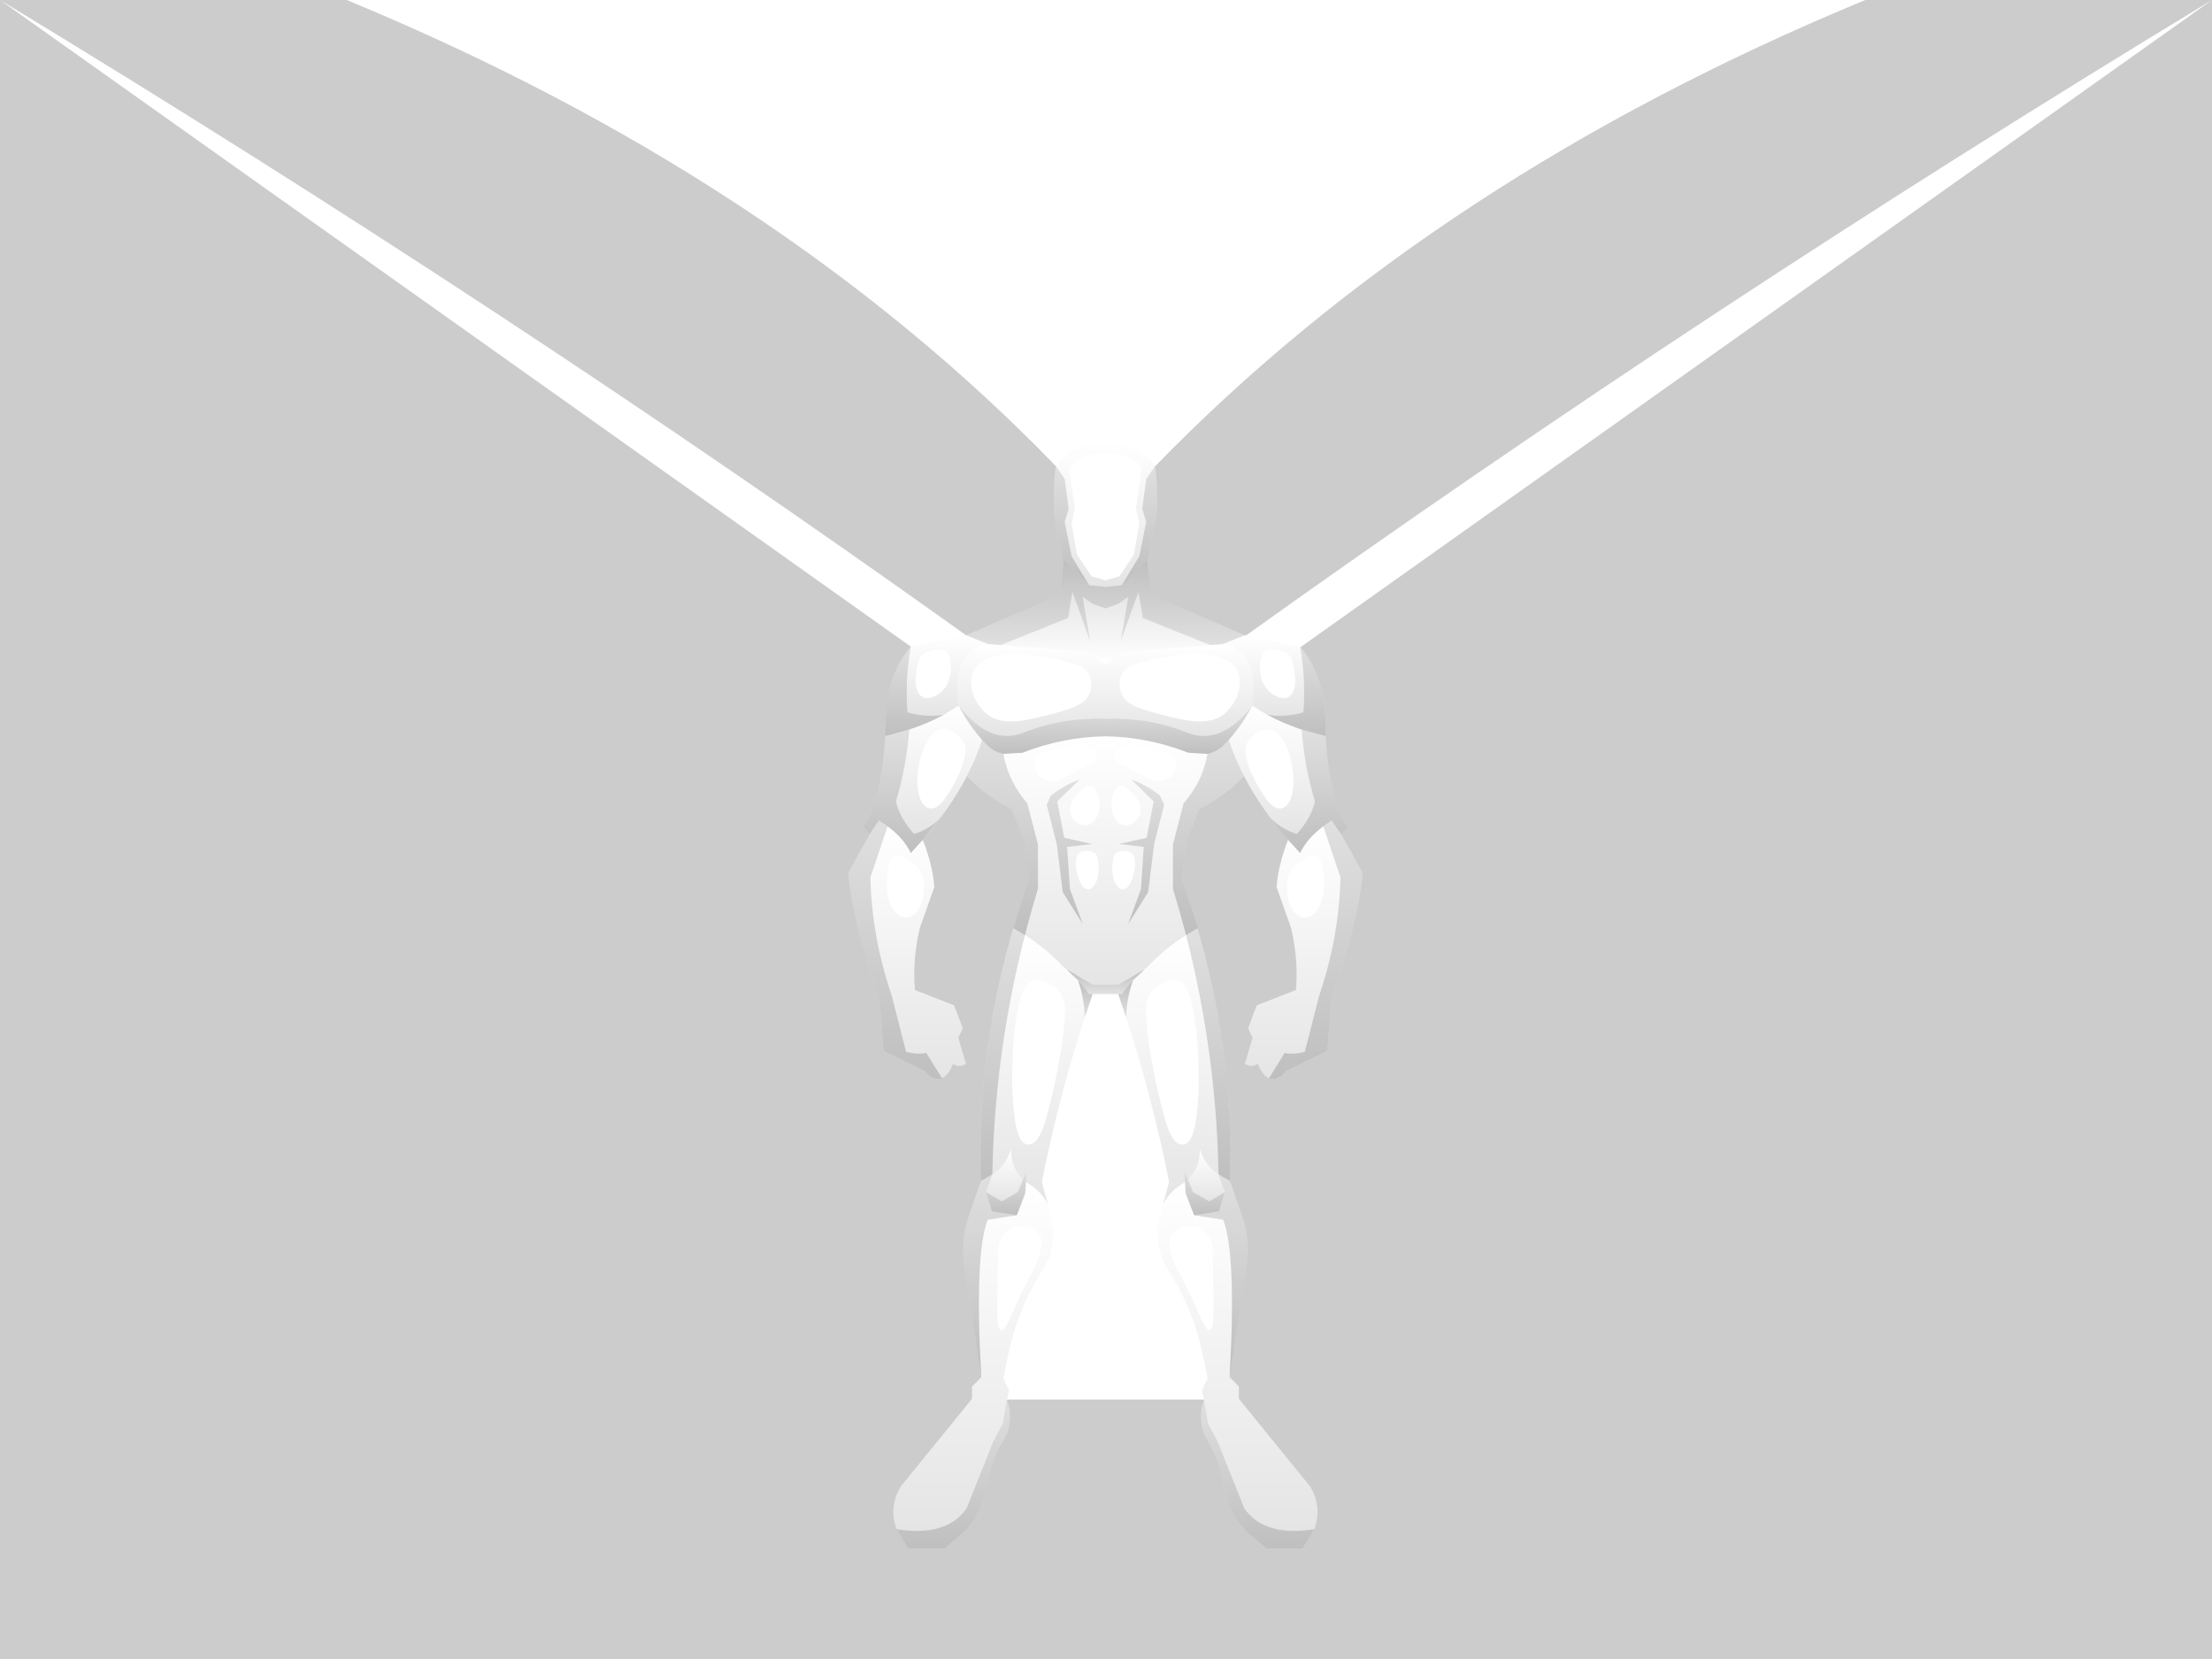 <?xml version="1.0" encoding="UTF-8" standalone="no"?>
<svg xmlns:xlink="http://www.w3.org/1999/xlink" height="600.0px" width="800.0px" xmlns="http://www.w3.org/2000/svg">
  <g transform="matrix(1.0, 0.0, 0.0, 1.0, 0.0, 0.0)">
    <path d="M800.0 0.0 L800.0 600.0 0.0 600.0 0.0 0.0 125.4 0.0 Q280.9 64.3 381.85 168.55 381.15 172.65 381.1 181.45 L381.1 181.7 381.1 181.9 381.3 186.0 381.95 190.05 382.15 191.05 382.65 192.85 384.3 202.1 384.7 202.5 383.35 215.1 349.4 229.75 Q183.85 111.4 0.0 0.0 L329.4 233.85 Q319.45 245.35 320.2 266.2 318.7 289.8 312.4 298.6 L312.7 298.9 314.6 301.65 314.0 302.75 Q310.2 309.3 306.8 315.8 308.2 333.0 318.15 361.6 L319.55 380.05 334.5 387.3 336.05 389.05 Q341.55 392.7 344.65 384.75 347.0 386.25 349.35 384.75 L346.6 375.35 348.2 371.85 345.05 363.6 330.9 358.05 Q329.95 347.15 332.65 335.7 L337.9 320.8 Q337.4 313.2 333.75 303.75 343.7 292.25 349.7 280.65 355.95 287.5 365.9 292.65 L370.85 305.1 372.05 318.7 Q353.0 371.55 354.8 427.05 L350.35 439.95 Q347.3 448.35 348.8 458.25 L354.9 498.05 351.55 501.45 351.55 505.9 325.7 537.7 Q321.4 545.0 324.25 553.05 L328.5 560.0 341.55 560.0 348.75 553.95 Q355.6 546.45 356.9 537.5 L357.9 532.65 Q359.05 528.45 360.9 524.55 362.0 522.2 363.4 520.05 365.9 515.5 365.05 509.5 L365.05 509.25 364.15 506.15 435.45 506.15 434.55 509.25 434.55 509.5 Q433.7 515.5 436.2 520.05 L438.7 524.55 Q440.55 528.45 441.7 532.65 L442.7 537.5 Q444.0 546.45 450.85 553.95 L458.05 560.0 471.1 560.0 475.35 553.05 Q478.2 545.0 473.9 537.7 L448.05 505.9 448.05 501.45 444.7 498.05 450.8 458.25 Q452.3 448.35 449.25 439.95 L444.8 427.05 Q446.6 371.55 427.55 318.7 L428.75 305.1 433.7 292.65 Q443.65 287.5 449.9 280.65 455.9 292.25 465.85 303.75 462.2 313.2 461.7 320.8 L466.95 335.7 Q469.65 347.15 468.7 358.05 L454.55 363.6 451.4 371.85 453.0 375.35 450.25 384.75 Q452.6 386.25 454.95 384.75 458.05 392.7 463.55 389.05 L465.1 387.3 480.05 380.05 481.45 361.6 Q491.4 333.0 492.8 315.8 489.4 309.3 485.6 302.75 L485.0 301.65 486.9 298.9 487.2 298.6 Q480.9 289.8 479.4 266.2 480.15 245.5 470.35 234.05 L800.0 0.0 Q616.15 111.4 450.6 229.85 L450.2 229.75 416.25 215.1 414.9 202.5 415.3 202.1 416.95 192.85 417.45 191.05 417.65 190.05 418.3 186.0 418.5 181.9 418.5 181.7 418.5 181.45 Q418.45 172.7 417.75 168.65 519.1 64.3 674.6 0.0 L800.0 0.0" fill="#000000" fill-opacity="0.2" fill-rule="evenodd" stroke="none"/>
    <path d="M386.55 169.05 L388.75 183.65 387.55 189.35 389.5 200.5 394.7 208.4 399.8 209.9 404.9 208.4 410.1 200.5 412.05 189.35 410.85 183.65 413.05 169.05 Q408.4 163.8 399.8 164.1 391.2 163.8 386.55 169.05 M381.85 168.55 L382.8 167.3 Q389.0 160.05 399.8 160.1 410.6 160.05 416.8 167.3 L417.75 168.55 414.55 173.2 413.1 184.05 414.55 188.7 412.05 201.15 405.7 211.65 399.8 212.25 393.9 211.65 387.55 201.15 385.05 188.7 386.5 184.05 385.05 173.2 381.85 168.55" fill="url(#gradient0)" fill-rule="evenodd" stroke="none"/>
    <path d="M384.7 202.5 L384.3 202.1 382.65 192.85 382.15 191.05 381.95 190.05 381.3 186.0 381.1 181.9 381.1 181.7 381.1 181.45 Q381.15 172.65 381.85 168.55 L385.05 173.2 386.5 184.05 385.05 188.7 387.55 201.15 393.9 211.65 384.7 202.5" fill="url(#gradient1)" fill-rule="evenodd" stroke="none"/>
    <path d="M417.75 168.55 Q418.45 172.65 418.5 181.45 L418.5 181.7 418.5 181.9 418.3 186.0 417.65 190.05 417.45 191.05 416.95 192.85 415.3 202.1 414.9 202.5 405.7 211.65 412.05 201.15 414.55 188.7 413.1 184.05 414.55 173.2 417.75 168.55" fill="url(#gradient2)" fill-rule="evenodd" stroke="none"/>
    <path d="M450.2 229.75 L470.2 233.85 Q472.3 245.75 471.4 257.6 464.85 259.55 458.3 258.5 455.45 256.95 452.9 255.2 454.9 241.4 449.05 236.1 446.35 233.35 442.15 232.95 L450.2 229.75 M467.15 238.25 Q466.4 236.05 461.9 235.05 457.45 234.05 456.4 236.95 455.35 239.9 455.8 243.25 456.25 246.65 457.9 248.85 459.55 251.05 462.5 252.15 465.5 253.2 467.15 251.0 468.8 248.8 468.35 244.6 467.95 240.45 467.15 238.25" fill="url(#gradient3)" fill-rule="evenodd" stroke="none"/>
    <path d="M414.9 202.5 L416.25 215.1 450.2 229.75 442.15 232.95 437.7 233.3 413.3 223.5 411.75 214.1 405.35 231.8 408.05 215.85 404.5 218.35 399.8 220.05 395.1 218.35 391.55 215.85 394.25 231.8 387.85 214.1 386.3 223.5 361.85 233.3 357.45 232.95 349.4 229.75 383.35 215.1 384.7 202.5 393.9 211.65 399.8 212.25 405.7 211.65 414.9 202.5" fill="url(#gradient4)" fill-rule="evenodd" stroke="none"/>
    <path d="M437.7 233.3 L442.15 232.95 Q446.35 233.35 449.05 236.1 454.9 241.4 452.9 255.2 441.6 269.8 429.35 264.95 415.9 259.5 399.8 259.9 L399.8 240.3 Q403.05 238.8 403.2 236.8 L407.35 235.55 437.7 233.3 M425.7 236.95 Q416.0 238.45 410.4 240.3 404.85 242.15 404.95 247.75 405.1 253.35 411.25 255.75 417.4 258.15 428.1 260.3 438.8 262.4 443.65 257.4 448.5 252.4 448.35 246.45 448.2 240.5 441.8 237.95 435.4 235.4 425.7 236.95" fill="url(#gradient5)" fill-rule="evenodd" stroke="none"/>
    <path d="M361.85 233.3 L386.3 223.5 387.85 214.1 394.25 231.8 391.55 215.85 395.1 218.35 399.8 220.05 404.5 218.35 408.05 215.85 405.35 231.8 411.75 214.1 413.3 223.5 437.7 233.3 407.35 235.55 403.2 236.8 Q403.05 238.8 399.8 240.3 396.55 238.8 396.4 236.8 L392.25 235.55 361.85 233.3" fill="url(#gradient6)" fill-rule="evenodd" stroke="none"/>
    <path d="M449.9 280.65 Q443.65 287.5 433.7 292.65 L428.75 305.1 427.55 318.7 Q430.6 327.15 433.15 335.7 L428.95 338.2 Q426.75 329.8 424.2 321.45 L424.2 305.45 428.05 290.55 Q435.0 282.6 436.7 272.65 439.8 272.0 442.3 269.8 L442.65 269.45 443.65 268.35 444.4 267.6 Q446.5 274.1 449.9 280.65" fill="url(#gradient7)" fill-rule="evenodd" stroke="none"/>
    <path d="M444.4 267.6 L443.65 268.35 442.65 269.45 442.3 269.8 Q439.8 272.0 436.7 272.65 L429.8 272.25 Q415.1 266.5 399.8 266.3 L399.8 259.9 Q415.9 259.5 429.35 264.95 441.6 269.8 452.9 255.2 449.6 261.7 444.4 267.6" fill="url(#gradient8)" fill-rule="evenodd" stroke="none"/>
    <path d="M436.7 272.65 Q435.0 282.6 428.05 290.55 L424.2 305.45 424.2 321.45 Q426.75 329.8 428.95 338.2 420.85 343.35 415.3 349.4 L413.9 350.6 404.45 356.1 395.15 356.1 385.75 350.6 384.3 349.4 Q378.75 343.35 370.7 338.2 372.85 329.8 375.4 321.45 L375.4 305.45 371.55 290.55 Q364.65 282.6 362.9 272.65 L369.8 272.25 Q384.5 266.5 399.8 266.3 415.1 266.5 429.8 272.25 L436.7 272.65 M413.7 270.1 Q409.2 268.8 406.05 270.1 402.85 271.4 402.85 273.4 402.85 275.35 406.05 276.75 409.2 278.15 413.8 280.8 418.45 283.45 421.8 281.95 425.15 280.35 425.45 276.65 425.8 273.0 422.0 272.2 L413.7 270.1 M412.55 292.55 Q412.4 290.05 410.15 287.5 407.95 284.9 406.3 284.25 404.7 283.6 403.3 285.75 401.95 287.85 401.95 290.9 401.95 293.95 403.35 296.15 404.75 298.35 406.85 298.45 408.95 298.6 410.85 296.8 412.75 295.0 412.55 292.55 M417.25 289.85 L414.7 303.0 404.65 305.25 413.65 306.3 412.65 321.5 408.0 334.2 415.25 322.65 417.4 305.25 421.05 291.05 419.55 287.8 Q414.8 283.9 409.15 281.95 L417.25 289.85 M393.55 270.1 Q390.4 268.8 385.9 270.1 L377.6 272.2 Q373.8 273.0 374.15 276.65 374.45 280.35 377.8 281.95 381.15 283.45 385.8 280.8 390.4 278.15 393.55 276.75 396.75 275.35 396.75 273.4 396.75 271.4 393.55 270.1 M380.05 287.8 L378.55 291.05 382.2 305.25 384.35 322.65 391.6 334.2 386.95 321.5 385.95 306.3 394.95 305.25 384.9 303.0 382.35 289.85 390.45 281.95 Q384.8 283.95 380.05 287.8 M389.55 309.75 Q388.7 311.75 389.3 314.75 389.95 317.8 390.95 319.7 392.05 321.65 393.55 321.65 395.0 321.65 396.05 319.7 397.15 317.8 397.3 314.95 397.45 312.1 396.85 309.95 396.25 307.8 393.3 307.75 390.35 307.7 389.55 309.75 M389.45 287.5 Q387.2 290.05 387.05 292.55 386.85 295.0 388.75 296.8 390.65 298.6 392.75 298.45 394.85 298.35 396.25 296.15 397.65 293.95 397.65 290.9 397.65 287.85 396.3 285.75 394.9 283.6 393.3 284.25 391.65 284.9 389.45 287.5 M403.55 319.7 Q404.6 321.65 406.05 321.65 407.55 321.65 408.65 319.7 409.65 317.8 410.3 314.75 410.9 311.75 410.05 309.75 409.25 307.7 406.3 307.75 403.35 307.8 402.75 309.95 402.15 312.1 402.3 314.95 402.45 317.8 403.55 319.7" fill="url(#gradient9)" fill-rule="evenodd" stroke="none"/>
    <path d="M417.25 289.85 L409.15 281.95 Q414.8 283.9 419.55 287.8 L421.05 291.05 417.4 305.25 415.25 322.65 408.0 334.2 412.65 321.5 413.65 306.3 404.65 305.25 414.7 303.0 417.25 289.85" fill="url(#gradient10)" fill-rule="evenodd" stroke="none"/>
    <path d="M479.4 266.2 Q480.9 289.8 487.2 298.6 L485.0 301.65 481.65 296.75 Q480.0 297.75 478.6 298.85 472.7 303.25 470.2 308.5 L465.85 303.75 Q462.5 299.9 459.65 296.05 463.9 300.05 469.0 301.6 474.2 295.9 475.55 289.85 471.75 277.05 470.75 263.85 L479.4 266.2" fill="url(#gradient11)" fill-rule="evenodd" stroke="none"/>
    <path d="M470.2 233.85 Q480.15 245.35 479.4 266.2 L470.75 263.85 Q463.9 261.6 458.3 258.5 464.85 259.55 471.4 257.6 472.3 245.75 470.2 233.85" fill="url(#gradient12)" fill-rule="evenodd" stroke="none"/>
    <path d="M459.65 296.05 Q453.9 288.35 449.9 280.65 446.5 274.1 444.4 267.6 449.6 261.7 452.9 255.2 455.45 256.95 458.3 258.5 463.9 261.6 470.75 263.85 471.75 277.05 475.55 289.85 474.2 295.9 469.0 301.6 463.9 300.05 459.65 296.05 M450.45 271.3 Q450.45 275.0 453.0 280.45 455.55 285.85 458.3 289.45 461.1 293.0 463.7 292.3 466.35 291.5 467.4 286.85 468.45 282.2 466.95 275.3 465.4 268.35 462.15 265.3 458.9 262.25 454.65 264.95 450.4 267.65 450.45 271.3" fill="url(#gradient13)" fill-rule="evenodd" stroke="none"/>
    <path d="M361.85 233.3 L392.25 235.55 396.4 236.8 Q396.55 238.8 399.8 240.3 L399.8 259.9 Q383.7 259.5 370.25 264.95 358.0 269.8 346.7 255.2 344.7 241.4 350.55 236.1 353.25 233.35 357.45 232.95 L361.85 233.3 M389.2 240.3 Q383.6 238.45 373.9 236.95 364.2 235.4 357.8 237.95 351.4 240.5 351.25 246.45 351.1 252.4 355.95 257.4 360.8 262.4 371.5 260.3 382.2 258.15 388.35 255.75 394.5 253.35 394.65 247.75 394.75 242.15 389.2 240.3" fill="url(#gradient14)" fill-rule="evenodd" stroke="none"/>
    <path d="M329.4 233.85 L349.4 229.75 357.45 232.95 Q353.25 233.35 350.55 236.1 344.7 241.4 346.7 255.2 L341.35 258.5 Q334.75 259.55 328.2 257.6 327.3 245.75 329.4 233.85 M343.8 243.25 Q344.25 239.9 343.2 236.95 342.15 234.05 337.7 235.05 333.2 236.05 332.45 238.25 331.65 240.45 331.25 244.6 330.8 248.8 332.45 251.0 334.1 253.2 337.1 252.15 340.05 251.05 341.7 248.85 343.35 246.65 343.8 243.25" fill="url(#gradient15)" fill-rule="evenodd" stroke="none"/>
    <path d="M349.7 280.65 Q345.7 288.35 340.0 296.05 335.7 300.05 330.6 301.6 325.4 295.9 324.05 289.85 327.85 277.05 328.85 263.85 335.7 261.6 341.35 258.5 L346.7 255.2 Q350.0 261.7 355.2 267.6 353.1 274.1 349.7 280.65 M349.15 271.3 Q349.2 267.65 344.95 264.95 340.7 262.25 337.45 265.3 334.2 268.35 332.65 275.3 331.15 282.2 332.2 286.85 333.25 291.5 335.9 292.3 338.5 293.0 341.3 289.45 344.05 285.85 346.6 280.45 349.15 275.0 349.15 271.3" fill="url(#gradient16)" fill-rule="evenodd" stroke="none"/>
    <path d="M366.5 335.7 Q369.0 327.15 372.05 318.7 L370.85 305.1 365.9 292.65 Q355.95 287.5 349.7 280.65 353.1 274.1 355.2 267.6 L355.95 268.35 356.95 269.45 357.3 269.8 Q359.8 272.0 362.9 272.65 364.65 282.6 371.55 290.55 L375.4 305.45 375.4 321.45 Q372.85 329.8 370.7 338.2 L366.5 335.7" fill="url(#gradient17)" fill-rule="evenodd" stroke="none"/>
    <path d="M399.8 266.3 Q384.5 266.5 369.8 272.25 L362.9 272.65 Q359.8 272.0 357.3 269.8 L356.95 269.45 355.95 268.35 355.2 267.6 Q350.0 261.7 346.7 255.2 358.0 269.8 370.25 264.95 383.7 259.5 399.8 259.9 L399.8 266.3" fill="url(#gradient18)" fill-rule="evenodd" stroke="none"/>
    <path d="M320.2 266.2 Q319.45 245.35 329.4 233.85 327.3 245.75 328.2 257.6 334.75 259.55 341.35 258.5 335.7 261.6 328.85 263.85 L320.2 266.2" fill="url(#gradient19)" fill-rule="evenodd" stroke="none"/>
    <path d="M340.0 296.05 L333.75 303.75 329.4 308.5 Q326.9 303.2 321.0 298.85 319.55 297.75 317.95 296.75 316.1 299.1 314.6 301.65 L312.4 298.6 Q318.7 289.8 320.2 266.2 L328.85 263.85 Q327.85 277.05 324.05 289.85 325.4 295.9 330.6 301.6 335.7 300.05 340.0 296.05" fill="url(#gradient20)" fill-rule="evenodd" stroke="none"/>
    <path d="M380.05 287.8 Q384.8 283.95 390.45 281.95 L382.35 289.85 384.9 303.0 394.95 305.25 385.95 306.3 386.95 321.5 391.6 334.2 384.35 322.65 382.2 305.25 378.55 291.05 380.05 287.8" fill="url(#gradient21)" fill-rule="evenodd" stroke="none"/>
    <path d="M354.8 427.05 Q353.3 380.45 366.5 335.7 L370.7 338.2 Q359.7 380.8 358.9 424.75 L354.8 427.05" fill="url(#gradient22)" fill-rule="evenodd" stroke="none"/>
    <path d="M333.75 303.75 Q337.4 313.2 337.9 320.8 L332.65 335.7 Q329.95 347.15 330.9 358.05 L345.05 363.6 348.2 371.85 346.6 375.35 349.35 384.75 Q347.0 386.25 344.65 384.75 343.0 388.95 340.7 389.95 L335.0 380.8 Q332.65 381.3 329.75 380.85 L327.7 380.4 322.5 360.05 Q315.25 338.7 314.8 317.35 L321.0 298.85 Q326.9 303.2 329.4 308.5 L333.75 303.75 M327.75 331.8 Q330.6 331.8 332.45 328.5 334.3 325.1 334.15 320.35 334.0 315.55 331.5 313.3 329.0 311.0 326.0 309.7 322.95 308.45 321.8 311.85 320.65 315.2 320.7 320.15 320.75 325.1 322.8 328.45 324.85 331.8 327.75 331.8" fill="url(#gradient23)" fill-rule="evenodd" stroke="none"/>
    <path d="M340.7 389.95 Q338.65 390.75 336.05 389.05 L334.5 387.3 319.55 380.05 318.15 361.6 Q308.2 333.0 306.8 315.8 310.2 309.3 314.0 302.75 L314.6 301.65 Q316.1 299.1 317.95 296.75 319.55 297.75 321.0 298.85 L314.8 317.35 Q315.25 338.7 322.5 360.05 L327.7 380.4 329.75 380.85 Q332.65 381.3 335.0 380.8 L340.7 389.95" fill="url(#gradient24)" fill-rule="evenodd" stroke="none"/>
    <path d="M404.4 359.5 L395.2 359.5 393.8 359.5 Q392.15 357.05 389.9 354.6 L385.75 350.6 395.15 356.1 404.45 356.1 413.9 350.6 409.75 354.6 Q407.45 357.05 405.8 359.5 L404.4 359.5" fill="url(#gradient25)" fill-rule="evenodd" stroke="none"/>
    <path d="M395.2 359.5 L392.3 368.05 Q392.2 361.35 389.9 354.6 392.15 357.05 393.8 359.5 L395.2 359.5" fill="url(#gradient26)" fill-rule="evenodd" stroke="none"/>
    <path d="M392.3 368.05 Q382.95 396.6 376.8 427.4 L378.95 435.45 Q376.45 430.6 371.05 427.55 L371.25 423.6 370.0 426.6 Q365.45 422.15 365.7 415.65 363.65 421.75 358.9 424.75 359.7 380.8 370.7 338.2 378.75 343.35 384.3 349.4 L385.75 350.6 389.9 354.6 Q392.2 361.35 392.3 368.05 M378.4 355.2 Q371.4 352.2 369.0 361.4 366.6 370.55 366.2 383.35 365.75 396.1 367.05 405.05 368.35 413.95 372.0 413.95 375.65 413.95 378.25 404.85 380.85 395.75 382.95 384.3 385.05 372.8 385.2 365.5 385.35 358.2 378.4 355.2" fill="url(#gradient27)" fill-rule="evenodd" stroke="none"/>
    <path d="M458.95 389.95 Q456.6 388.95 454.95 384.75 452.6 386.25 450.25 384.75 L453.0 375.35 451.4 371.85 454.55 363.6 468.7 358.05 Q469.65 347.15 466.95 335.7 L461.7 320.8 Q462.2 313.2 465.85 303.75 L470.2 308.5 Q472.7 303.25 478.6 298.85 L484.8 317.35 Q484.35 338.7 477.1 360.05 L471.9 380.4 469.85 380.85 Q466.95 381.3 464.6 380.8 L458.95 389.95 M468.1 313.3 Q465.6 315.55 465.45 320.35 465.3 325.1 467.15 328.5 469.0 331.8 471.85 331.8 474.75 331.8 476.8 328.45 478.85 325.1 478.9 320.15 478.95 315.2 477.8 311.85 476.65 308.45 473.6 309.7 470.6 311.0 468.1 313.3" fill="url(#gradient28)" fill-rule="evenodd" stroke="none"/>
    <path d="M485.0 301.65 L485.6 302.75 Q489.4 309.3 492.8 315.8 491.4 333.0 481.45 361.6 L480.05 380.05 465.1 387.3 463.55 389.05 Q460.95 390.75 458.95 389.95 L464.6 380.8 Q466.95 381.3 469.85 380.85 L471.9 380.4 477.1 360.05 Q484.35 338.7 484.8 317.35 L478.6 298.85 Q480.0 297.75 481.65 296.75 L485.0 301.65" fill="url(#gradient29)" fill-rule="evenodd" stroke="none"/>
    <path d="M433.15 335.7 Q446.3 380.45 444.8 427.05 L440.7 424.75 Q439.9 380.8 428.95 338.2 L433.15 335.7" fill="url(#gradient30)" fill-rule="evenodd" stroke="none"/>
    <path d="M420.7 435.45 L422.8 427.4 Q416.65 396.6 407.3 368.05 407.4 361.35 409.75 354.6 L413.9 350.6 415.3 349.4 Q420.85 343.35 428.95 338.2 439.9 380.8 440.7 424.75 435.95 421.75 433.9 415.65 434.15 422.15 429.6 426.6 L428.35 423.6 428.55 427.55 Q423.1 430.65 420.7 435.45 M421.2 355.2 Q414.25 358.2 414.4 365.5 414.55 372.8 416.65 384.3 418.75 395.75 421.35 404.85 423.95 413.95 427.6 413.95 431.25 413.95 432.55 405.05 433.85 396.1 433.4 383.35 433.0 370.55 430.6 361.4 428.2 352.2 421.2 355.2" fill="url(#gradient31)" fill-rule="evenodd" stroke="none"/>
    <path d="M407.3 368.05 L404.4 359.5 405.8 359.5 Q407.45 357.05 409.75 354.6 407.4 361.35 407.3 368.05" fill="url(#gradient32)" fill-rule="evenodd" stroke="none"/>
    <path d="M444.7 498.05 L448.05 501.45 448.05 505.9 473.9 537.7 Q478.2 545.0 475.35 553.05 457.1 555.9 450.0 545.45 L440.3 521.15 436.95 515.0 435.45 506.15 434.65 502.95 436.75 498.45 434.65 488.45 Q431.9 476.0 425.6 464.5 L421.3 457.35 420.8 456.3 Q417.45 448.35 419.55 439.7 L420.7 435.45 Q423.1 430.65 428.55 427.55 L428.8 431.55 431.85 439.5 442.4 441.15 Q447.2 453.65 444.7 498.05 M425.15 445.0 Q422.2 446.75 423.2 451.8 424.25 456.8 426.55 460.65 428.85 464.45 434.0 476.1 439.15 487.75 438.9 472.3 L438.65 452.95 Q438.65 449.1 436.55 446.4 434.45 443.7 431.25 443.5 428.1 443.25 425.15 445.0" fill="url(#gradient33)" fill-rule="evenodd" stroke="none"/>
    <path d="M444.8 427.05 L449.25 439.95 Q452.3 448.35 450.8 458.25 L444.7 498.05 Q447.2 453.65 442.4 441.15 L431.85 439.5 440.85 438.15 443.0 431.1 440.7 424.75 444.8 427.05" fill="url(#gradient34)" fill-rule="evenodd" stroke="none"/>
    <path d="M440.7 424.75 L443.0 431.1 437.35 434.5 431.5 431.15 429.6 426.6 Q434.15 422.15 433.9 415.65 435.95 421.75 440.7 424.75" fill="url(#gradient35)" fill-rule="evenodd" stroke="none"/>
    <path d="M443.0 431.1 L440.85 438.15 431.85 439.5 428.8 431.55 428.55 427.55 428.35 423.6 429.6 426.6 431.5 431.15 437.35 434.5 443.0 431.1" fill="url(#gradient36)" fill-rule="evenodd" stroke="none"/>
    <path d="M358.9 424.75 Q363.65 421.75 365.7 415.65 365.45 422.15 370.0 426.6 L368.1 431.15 362.25 434.5 356.6 431.1 358.9 424.75" fill="url(#gradient37)" fill-rule="evenodd" stroke="none"/>
    <path d="M370.0 426.6 L371.25 423.6 371.05 427.55 370.8 431.55 367.75 439.5 358.75 438.15 356.6 431.1 362.25 434.5 368.1 431.15 370.0 426.6" fill="url(#gradient38)" fill-rule="evenodd" stroke="none"/>
    <path d="M378.95 435.45 L380.05 439.7 Q382.15 448.35 378.8 456.3 L378.3 457.35 Q376.0 460.85 374.0 464.5 367.7 476.0 364.95 488.45 L362.85 498.45 364.95 502.95 364.15 506.15 362.65 515.0 359.3 521.15 349.6 545.45 Q342.5 555.9 324.25 553.05 321.4 545.0 325.7 537.7 L351.55 505.9 351.55 501.45 354.9 498.05 Q352.4 453.65 357.2 441.15 L367.75 439.5 370.8 431.55 371.05 427.55 Q376.45 430.6 378.95 435.45 M374.45 445.0 Q371.5 443.25 368.35 443.5 365.15 443.7 363.05 446.4 360.95 449.1 360.95 452.95 L360.7 472.3 Q360.45 487.75 365.6 476.1 370.75 464.45 373.05 460.65 375.35 456.8 376.4 451.8 377.4 446.75 374.45 445.0" fill="url(#gradient39)" fill-rule="evenodd" stroke="none"/>
    <path d="M354.9 498.05 L348.8 458.25 Q347.3 448.35 350.35 439.95 L354.8 427.05 358.9 424.75 356.6 431.1 358.75 438.15 367.75 439.5 357.2 441.15 Q352.4 453.65 354.9 498.05" fill="url(#gradient40)" fill-rule="evenodd" stroke="none"/>
    <path d="M364.15 506.15 L365.05 509.25 365.05 509.5 Q365.9 515.5 363.4 520.05 362.0 522.2 360.9 524.55 359.05 528.45 357.9 532.65 L356.9 537.5 Q355.6 546.45 348.75 553.95 L341.55 560.0 328.5 560.0 324.25 553.05 Q342.5 555.9 349.6 545.45 L359.3 521.15 362.65 515.0 364.15 506.15" fill="url(#gradient41)" fill-rule="evenodd" stroke="none"/>
    <path d="M475.35 553.05 L471.1 560.0 458.05 560.0 450.85 553.95 Q444.0 546.45 442.7 537.5 L441.7 532.65 Q440.55 528.45 438.7 524.55 L436.2 520.05 Q433.7 515.5 434.55 509.5 L434.55 509.25 435.45 506.15 436.95 515.0 440.3 521.15 450.0 545.45 Q457.1 555.9 475.35 553.05" fill="url(#gradient42)" fill-rule="evenodd" stroke="none"/>
  </g>
  <defs>
    <linearGradient gradientTransform="matrix(0.0, 0.032, -0.022, 0.0, 399.8, 186.15)" gradientUnits="userSpaceOnUse" id="gradient0" spreadMethod="pad" x1="-819.2" x2="819.2">
      <stop offset="0.0" stop-color="#000000" stop-opacity="0.0"/>
      <stop offset="1.0" stop-color="#000000" stop-opacity="0.102"/>
    </linearGradient>
    <linearGradient gradientTransform="matrix(0.0, 0.026, -0.008, 0.0, 387.5, 190.1)" gradientUnits="userSpaceOnUse" id="gradient1" spreadMethod="pad" x1="-819.2" x2="819.2">
      <stop offset="0.0" stop-color="#000000" stop-opacity="0.122"/>
      <stop offset="1.0" stop-color="#000000" stop-opacity="0.251"/>
    </linearGradient>
    <linearGradient gradientTransform="matrix(0.0, 0.026, -0.008, 0.0, 412.1, 190.1)" gradientUnits="userSpaceOnUse" id="gradient2" spreadMethod="pad" x1="-819.2" x2="819.2">
      <stop offset="0.0" stop-color="#000000" stop-opacity="0.122"/>
      <stop offset="1.0" stop-color="#000000" stop-opacity="0.251"/>
    </linearGradient>
    <linearGradient gradientTransform="matrix(0.0, 0.018, -0.018, 0.0, 456.9, 244.3)" gradientUnits="userSpaceOnUse" id="gradient3" spreadMethod="pad" x1="-819.2" x2="819.2">
      <stop offset="0.0" stop-color="#000000" stop-opacity="0.0"/>
      <stop offset="1.0" stop-color="#000000" stop-opacity="0.102"/>
    </linearGradient>
    <linearGradient gradientTransform="matrix(0.0, -0.019, 0.061, 0.0, 399.8, 217.9)" gradientUnits="userSpaceOnUse" id="gradient4" spreadMethod="pad" x1="-819.2" x2="819.2">
      <stop offset="0.0" stop-color="#000000" stop-opacity="0.122"/>
      <stop offset="1.0" stop-color="#000000" stop-opacity="0.251"/>
    </linearGradient>
    <linearGradient gradientTransform="matrix(0.0, 0.02, -0.033, 0.0, 426.6, 249.55)" gradientUnits="userSpaceOnUse" id="gradient5" spreadMethod="pad" x1="-819.2" x2="819.2">
      <stop offset="0.0" stop-color="#000000" stop-opacity="0.0"/>
      <stop offset="1.0" stop-color="#000000" stop-opacity="0.102"/>
    </linearGradient>
    <linearGradient gradientTransform="matrix(0.0, -0.016, 0.046, 0.0, 399.75, 227.2)" gradientUnits="userSpaceOnUse" id="gradient6" spreadMethod="pad" x1="-819.2" x2="819.2">
      <stop offset="0.0" stop-color="#000000" stop-opacity="0.0"/>
      <stop offset="1.0" stop-color="#000000" stop-opacity="0.102"/>
    </linearGradient>
    <linearGradient gradientTransform="matrix(0.0, 0.043, -0.016, 0.0, 437.05, 302.9)" gradientUnits="userSpaceOnUse" id="gradient7" spreadMethod="pad" x1="-819.2" x2="819.2">
      <stop offset="0.0" stop-color="#000000" stop-opacity="0.122"/>
      <stop offset="1.0" stop-color="#000000" stop-opacity="0.251"/>
    </linearGradient>
    <linearGradient gradientTransform="matrix(0.0, 0.011, -0.032, 0.0, 426.35, 264.0)" gradientUnits="userSpaceOnUse" id="gradient8" spreadMethod="pad" x1="-819.2" x2="819.2">
      <stop offset="0.0" stop-color="#000000" stop-opacity="0.122"/>
      <stop offset="1.0" stop-color="#000000" stop-opacity="0.251"/>
    </linearGradient>
    <linearGradient gradientTransform="matrix(0.0, 0.055, -0.045, 0.0, 399.8, 311.2)" gradientUnits="userSpaceOnUse" id="gradient9" spreadMethod="pad" x1="-819.2" x2="819.2">
      <stop offset="0.0" stop-color="#000000" stop-opacity="0.0"/>
      <stop offset="1.0" stop-color="#000000" stop-opacity="0.102"/>
    </linearGradient>
    <linearGradient gradientTransform="matrix(0.0, 0.032, -0.01, 0.0, 412.85, 308.05)" gradientUnits="userSpaceOnUse" id="gradient10" spreadMethod="pad" x1="-819.2" x2="819.2">
      <stop offset="0.0" stop-color="#000000" stop-opacity="0.122"/>
      <stop offset="1.0" stop-color="#000000" stop-opacity="0.251"/>
    </linearGradient>
    <linearGradient gradientTransform="matrix(0.0, 0.027, -0.017, 0.0, 473.45, 286.15)" gradientUnits="userSpaceOnUse" id="gradient11" spreadMethod="pad" x1="-819.2" x2="819.2">
      <stop offset="0.0" stop-color="#000000" stop-opacity="0.122"/>
      <stop offset="1.0" stop-color="#000000" stop-opacity="0.251"/>
    </linearGradient>
    <linearGradient gradientTransform="matrix(0.0, 0.02, -0.013, 0.0, 468.9, 250.0)" gradientUnits="userSpaceOnUse" id="gradient12" spreadMethod="pad" x1="-819.2" x2="819.2">
      <stop offset="0.0" stop-color="#000000" stop-opacity="0.122"/>
      <stop offset="1.0" stop-color="#000000" stop-opacity="0.251"/>
    </linearGradient>
    <linearGradient gradientTransform="matrix(0.0, 0.028, -0.019, 0.0, 460.0, 278.4)" gradientUnits="userSpaceOnUse" id="gradient13" spreadMethod="pad" x1="-819.2" x2="819.2">
      <stop offset="0.0" stop-color="#000000" stop-opacity="0.0"/>
      <stop offset="1.0" stop-color="#000000" stop-opacity="0.102"/>
    </linearGradient>
    <linearGradient gradientTransform="matrix(0.0, 0.02, -0.033, 0.0, 373.0, 249.55)" gradientUnits="userSpaceOnUse" id="gradient14" spreadMethod="pad" x1="-819.2" x2="819.2">
      <stop offset="0.0" stop-color="#000000" stop-opacity="0.0"/>
      <stop offset="1.0" stop-color="#000000" stop-opacity="0.102"/>
    </linearGradient>
    <linearGradient gradientTransform="matrix(0.0, 0.018, -0.018, 0.0, 342.7, 244.3)" gradientUnits="userSpaceOnUse" id="gradient15" spreadMethod="pad" x1="-819.2" x2="819.2">
      <stop offset="0.0" stop-color="#000000" stop-opacity="0.0"/>
      <stop offset="1.0" stop-color="#000000" stop-opacity="0.102"/>
    </linearGradient>
    <linearGradient gradientTransform="matrix(0.0, 0.028, -0.019, 0.0, 339.65, 278.4)" gradientUnits="userSpaceOnUse" id="gradient16" spreadMethod="pad" x1="-819.2" x2="819.2">
      <stop offset="0.0" stop-color="#000000" stop-opacity="0.0"/>
      <stop offset="1.0" stop-color="#000000" stop-opacity="0.102"/>
    </linearGradient>
    <linearGradient gradientTransform="matrix(0.0, 0.043, -0.016, 0.0, 362.55, 302.9)" gradientUnits="userSpaceOnUse" id="gradient17" spreadMethod="pad" x1="-819.2" x2="819.2">
      <stop offset="0.0" stop-color="#000000" stop-opacity="0.122"/>
      <stop offset="1.0" stop-color="#000000" stop-opacity="0.251"/>
    </linearGradient>
    <linearGradient gradientTransform="matrix(0.0, 0.011, -0.032, 0.0, 373.25, 264.0)" gradientUnits="userSpaceOnUse" id="gradient18" spreadMethod="pad" x1="-819.2" x2="819.2">
      <stop offset="0.0" stop-color="#000000" stop-opacity="0.122"/>
      <stop offset="1.0" stop-color="#000000" stop-opacity="0.251"/>
    </linearGradient>
    <linearGradient gradientTransform="matrix(0.0, 0.02, -0.013, 0.0, 330.75, 250.0)" gradientUnits="userSpaceOnUse" id="gradient19" spreadMethod="pad" x1="-819.2" x2="819.2">
      <stop offset="0.0" stop-color="#000000" stop-opacity="0.122"/>
      <stop offset="1.0" stop-color="#000000" stop-opacity="0.251"/>
    </linearGradient>
    <linearGradient gradientTransform="matrix(0.0, 0.027, -0.017, 0.0, 326.2, 286.15)" gradientUnits="userSpaceOnUse" id="gradient20" spreadMethod="pad" x1="-819.2" x2="819.2">
      <stop offset="0.0" stop-color="#000000" stop-opacity="0.122"/>
      <stop offset="1.0" stop-color="#000000" stop-opacity="0.251"/>
    </linearGradient>
    <linearGradient gradientTransform="matrix(0.0, 0.032, -0.01, 0.0, 386.75, 308.05)" gradientUnits="userSpaceOnUse" id="gradient21" spreadMethod="pad" x1="-819.2" x2="819.2">
      <stop offset="0.0" stop-color="#000000" stop-opacity="0.122"/>
      <stop offset="1.0" stop-color="#000000" stop-opacity="0.251"/>
    </linearGradient>
    <linearGradient gradientTransform="matrix(0.0, 0.056, -0.01, 0.0, 362.7, 381.35)" gradientUnits="userSpaceOnUse" id="gradient22" spreadMethod="pad" x1="-819.2" x2="819.2">
      <stop offset="0.0" stop-color="#000000" stop-opacity="0.122"/>
      <stop offset="1.0" stop-color="#000000" stop-opacity="0.251"/>
    </linearGradient>
    <linearGradient gradientTransform="matrix(0.0, 0.056, -0.021, 0.0, 332.1, 344.4)" gradientUnits="userSpaceOnUse" id="gradient23" spreadMethod="pad" x1="-819.2" x2="819.2">
      <stop offset="0.0" stop-color="#000000" stop-opacity="0.0"/>
      <stop offset="1.0" stop-color="#000000" stop-opacity="0.102"/>
    </linearGradient>
    <linearGradient gradientTransform="matrix(0.0, 0.057, -0.021, 0.0, 323.75, 343.45)" gradientUnits="userSpaceOnUse" id="gradient24" spreadMethod="pad" x1="-819.2" x2="819.2">
      <stop offset="0.0" stop-color="#000000" stop-opacity="0.122"/>
      <stop offset="1.0" stop-color="#000000" stop-opacity="0.251"/>
    </linearGradient>
    <linearGradient gradientTransform="matrix(0.0, -0.005, 0.017, 0.0, 399.8, 355.05)" gradientUnits="userSpaceOnUse" id="gradient25" spreadMethod="pad" x1="-819.2" x2="819.2">
      <stop offset="0.0" stop-color="#000000" stop-opacity="0.122"/>
      <stop offset="1.0" stop-color="#000000" stop-opacity="0.251"/>
    </linearGradient>
    <linearGradient gradientTransform="matrix(0.0, -0.008, 0.003, 0.0, 392.55, 361.35)" gradientUnits="userSpaceOnUse" id="gradient26" spreadMethod="pad" x1="-819.2" x2="819.2">
      <stop offset="0.0" stop-color="#000000" stop-opacity="0.122"/>
      <stop offset="1.0" stop-color="#000000" stop-opacity="0.251"/>
    </linearGradient>
    <linearGradient gradientTransform="matrix(0.0, 0.059, -0.02, 0.0, 375.6, 386.8)" gradientUnits="userSpaceOnUse" id="gradient27" spreadMethod="pad" x1="-819.2" x2="819.2">
      <stop offset="0.0" stop-color="#000000" stop-opacity="0.0"/>
      <stop offset="1.0" stop-color="#000000" stop-opacity="0.102"/>
    </linearGradient>
    <linearGradient gradientTransform="matrix(0.0, 0.056, -0.021, 0.0, 467.55, 344.4)" gradientUnits="userSpaceOnUse" id="gradient28" spreadMethod="pad" x1="-819.2" x2="819.2">
      <stop offset="0.0" stop-color="#000000" stop-opacity="0.0"/>
      <stop offset="1.0" stop-color="#000000" stop-opacity="0.102"/>
    </linearGradient>
    <linearGradient gradientTransform="matrix(0.0, 0.057, -0.021, 0.0, 475.9, 343.45)" gradientUnits="userSpaceOnUse" id="gradient29" spreadMethod="pad" x1="-819.2" x2="819.2">
      <stop offset="0.0" stop-color="#000000" stop-opacity="0.122"/>
      <stop offset="1.0" stop-color="#000000" stop-opacity="0.251"/>
    </linearGradient>
    <linearGradient gradientTransform="matrix(0.0, 0.056, -0.01, 0.0, 436.95, 381.35)" gradientUnits="userSpaceOnUse" id="gradient30" spreadMethod="pad" x1="-819.2" x2="819.2">
      <stop offset="0.0" stop-color="#000000" stop-opacity="0.122"/>
      <stop offset="1.0" stop-color="#000000" stop-opacity="0.251"/>
    </linearGradient>
    <linearGradient gradientTransform="matrix(0.0, 0.059, -0.02, 0.0, 424.0, 386.8)" gradientUnits="userSpaceOnUse" id="gradient31" spreadMethod="pad" x1="-819.2" x2="819.2">
      <stop offset="0.0" stop-color="#000000" stop-opacity="0.0"/>
      <stop offset="1.0" stop-color="#000000" stop-opacity="0.102"/>
    </linearGradient>
    <linearGradient gradientTransform="matrix(0.0, -0.008, 0.003, 0.0, 407.05, 361.35)" gradientUnits="userSpaceOnUse" id="gradient32" spreadMethod="pad" x1="-819.2" x2="819.2">
      <stop offset="0.0" stop-color="#000000" stop-opacity="0.122"/>
      <stop offset="1.0" stop-color="#000000" stop-opacity="0.251"/>
    </linearGradient>
    <linearGradient gradientTransform="matrix(0.0, 0.077, -0.035, 0.0, 447.65, 490.6)" gradientUnits="userSpaceOnUse" id="gradient33" spreadMethod="pad" x1="-819.2" x2="819.2">
      <stop offset="0.0" stop-color="#000000" stop-opacity="0.0"/>
      <stop offset="1.0" stop-color="#000000" stop-opacity="0.102"/>
    </linearGradient>
    <linearGradient gradientTransform="matrix(0.0, 0.045, -0.012, 0.0, 441.6, 461.4)" gradientUnits="userSpaceOnUse" id="gradient34" spreadMethod="pad" x1="-819.2" x2="819.2">
      <stop offset="0.0" stop-color="#000000" stop-opacity="0.122"/>
      <stop offset="1.0" stop-color="#000000" stop-opacity="0.251"/>
    </linearGradient>
    <linearGradient gradientTransform="matrix(0.0, 0.011, -0.008, 0.0, 436.3, 425.05)" gradientUnits="userSpaceOnUse" id="gradient35" spreadMethod="pad" x1="-819.2" x2="819.2">
      <stop offset="0.0" stop-color="#000000" stop-opacity="0.0"/>
      <stop offset="1.0" stop-color="#000000" stop-opacity="0.102"/>
    </linearGradient>
    <linearGradient gradientTransform="matrix(0.0, 0.01, -0.009, 0.0, 435.7, 431.55)" gradientUnits="userSpaceOnUse" id="gradient36" spreadMethod="pad" x1="-819.2" x2="819.2">
      <stop offset="0.0" stop-color="#000000" stop-opacity="0.122"/>
      <stop offset="1.0" stop-color="#000000" stop-opacity="0.251"/>
    </linearGradient>
    <linearGradient gradientTransform="matrix(0.0, 0.011, -0.008, 0.0, 363.3, 425.05)" gradientUnits="userSpaceOnUse" id="gradient37" spreadMethod="pad" x1="-819.2" x2="819.2">
      <stop offset="0.0" stop-color="#000000" stop-opacity="0.0"/>
      <stop offset="1.0" stop-color="#000000" stop-opacity="0.102"/>
    </linearGradient>
    <linearGradient gradientTransform="matrix(0.0, 0.01, -0.009, 0.0, 363.95, 431.55)" gradientUnits="userSpaceOnUse" id="gradient38" spreadMethod="pad" x1="-819.2" x2="819.2">
      <stop offset="0.0" stop-color="#000000" stop-opacity="0.122"/>
      <stop offset="1.0" stop-color="#000000" stop-opacity="0.251"/>
    </linearGradient>
    <linearGradient gradientTransform="matrix(0.0, 0.077, -0.035, 0.0, 352.0, 490.6)" gradientUnits="userSpaceOnUse" id="gradient39" spreadMethod="pad" x1="-819.2" x2="819.2">
      <stop offset="0.0" stop-color="#000000" stop-opacity="0.0"/>
      <stop offset="1.0" stop-color="#000000" stop-opacity="0.102"/>
    </linearGradient>
    <linearGradient gradientTransform="matrix(0.0, 0.045, -0.012, 0.0, 358.05, 461.4)" gradientUnits="userSpaceOnUse" id="gradient40" spreadMethod="pad" x1="-819.2" x2="819.2">
      <stop offset="0.0" stop-color="#000000" stop-opacity="0.122"/>
      <stop offset="1.0" stop-color="#000000" stop-opacity="0.251"/>
    </linearGradient>
    <linearGradient gradientTransform="matrix(0.0, 0.033, -0.025, 0.0, 344.75, 533.05)" gradientUnits="userSpaceOnUse" id="gradient41" spreadMethod="pad" x1="-819.2" x2="819.2">
      <stop offset="0.0" stop-color="#000000" stop-opacity="0.122"/>
      <stop offset="1.0" stop-color="#000000" stop-opacity="0.251"/>
    </linearGradient>
    <linearGradient gradientTransform="matrix(0.0, 0.033, -0.025, 0.0, 454.85, 533.05)" gradientUnits="userSpaceOnUse" id="gradient42" spreadMethod="pad" x1="-819.2" x2="819.2">
      <stop offset="0.0" stop-color="#000000" stop-opacity="0.122"/>
      <stop offset="1.0" stop-color="#000000" stop-opacity="0.251"/>
    </linearGradient>
  </defs>
</svg>
